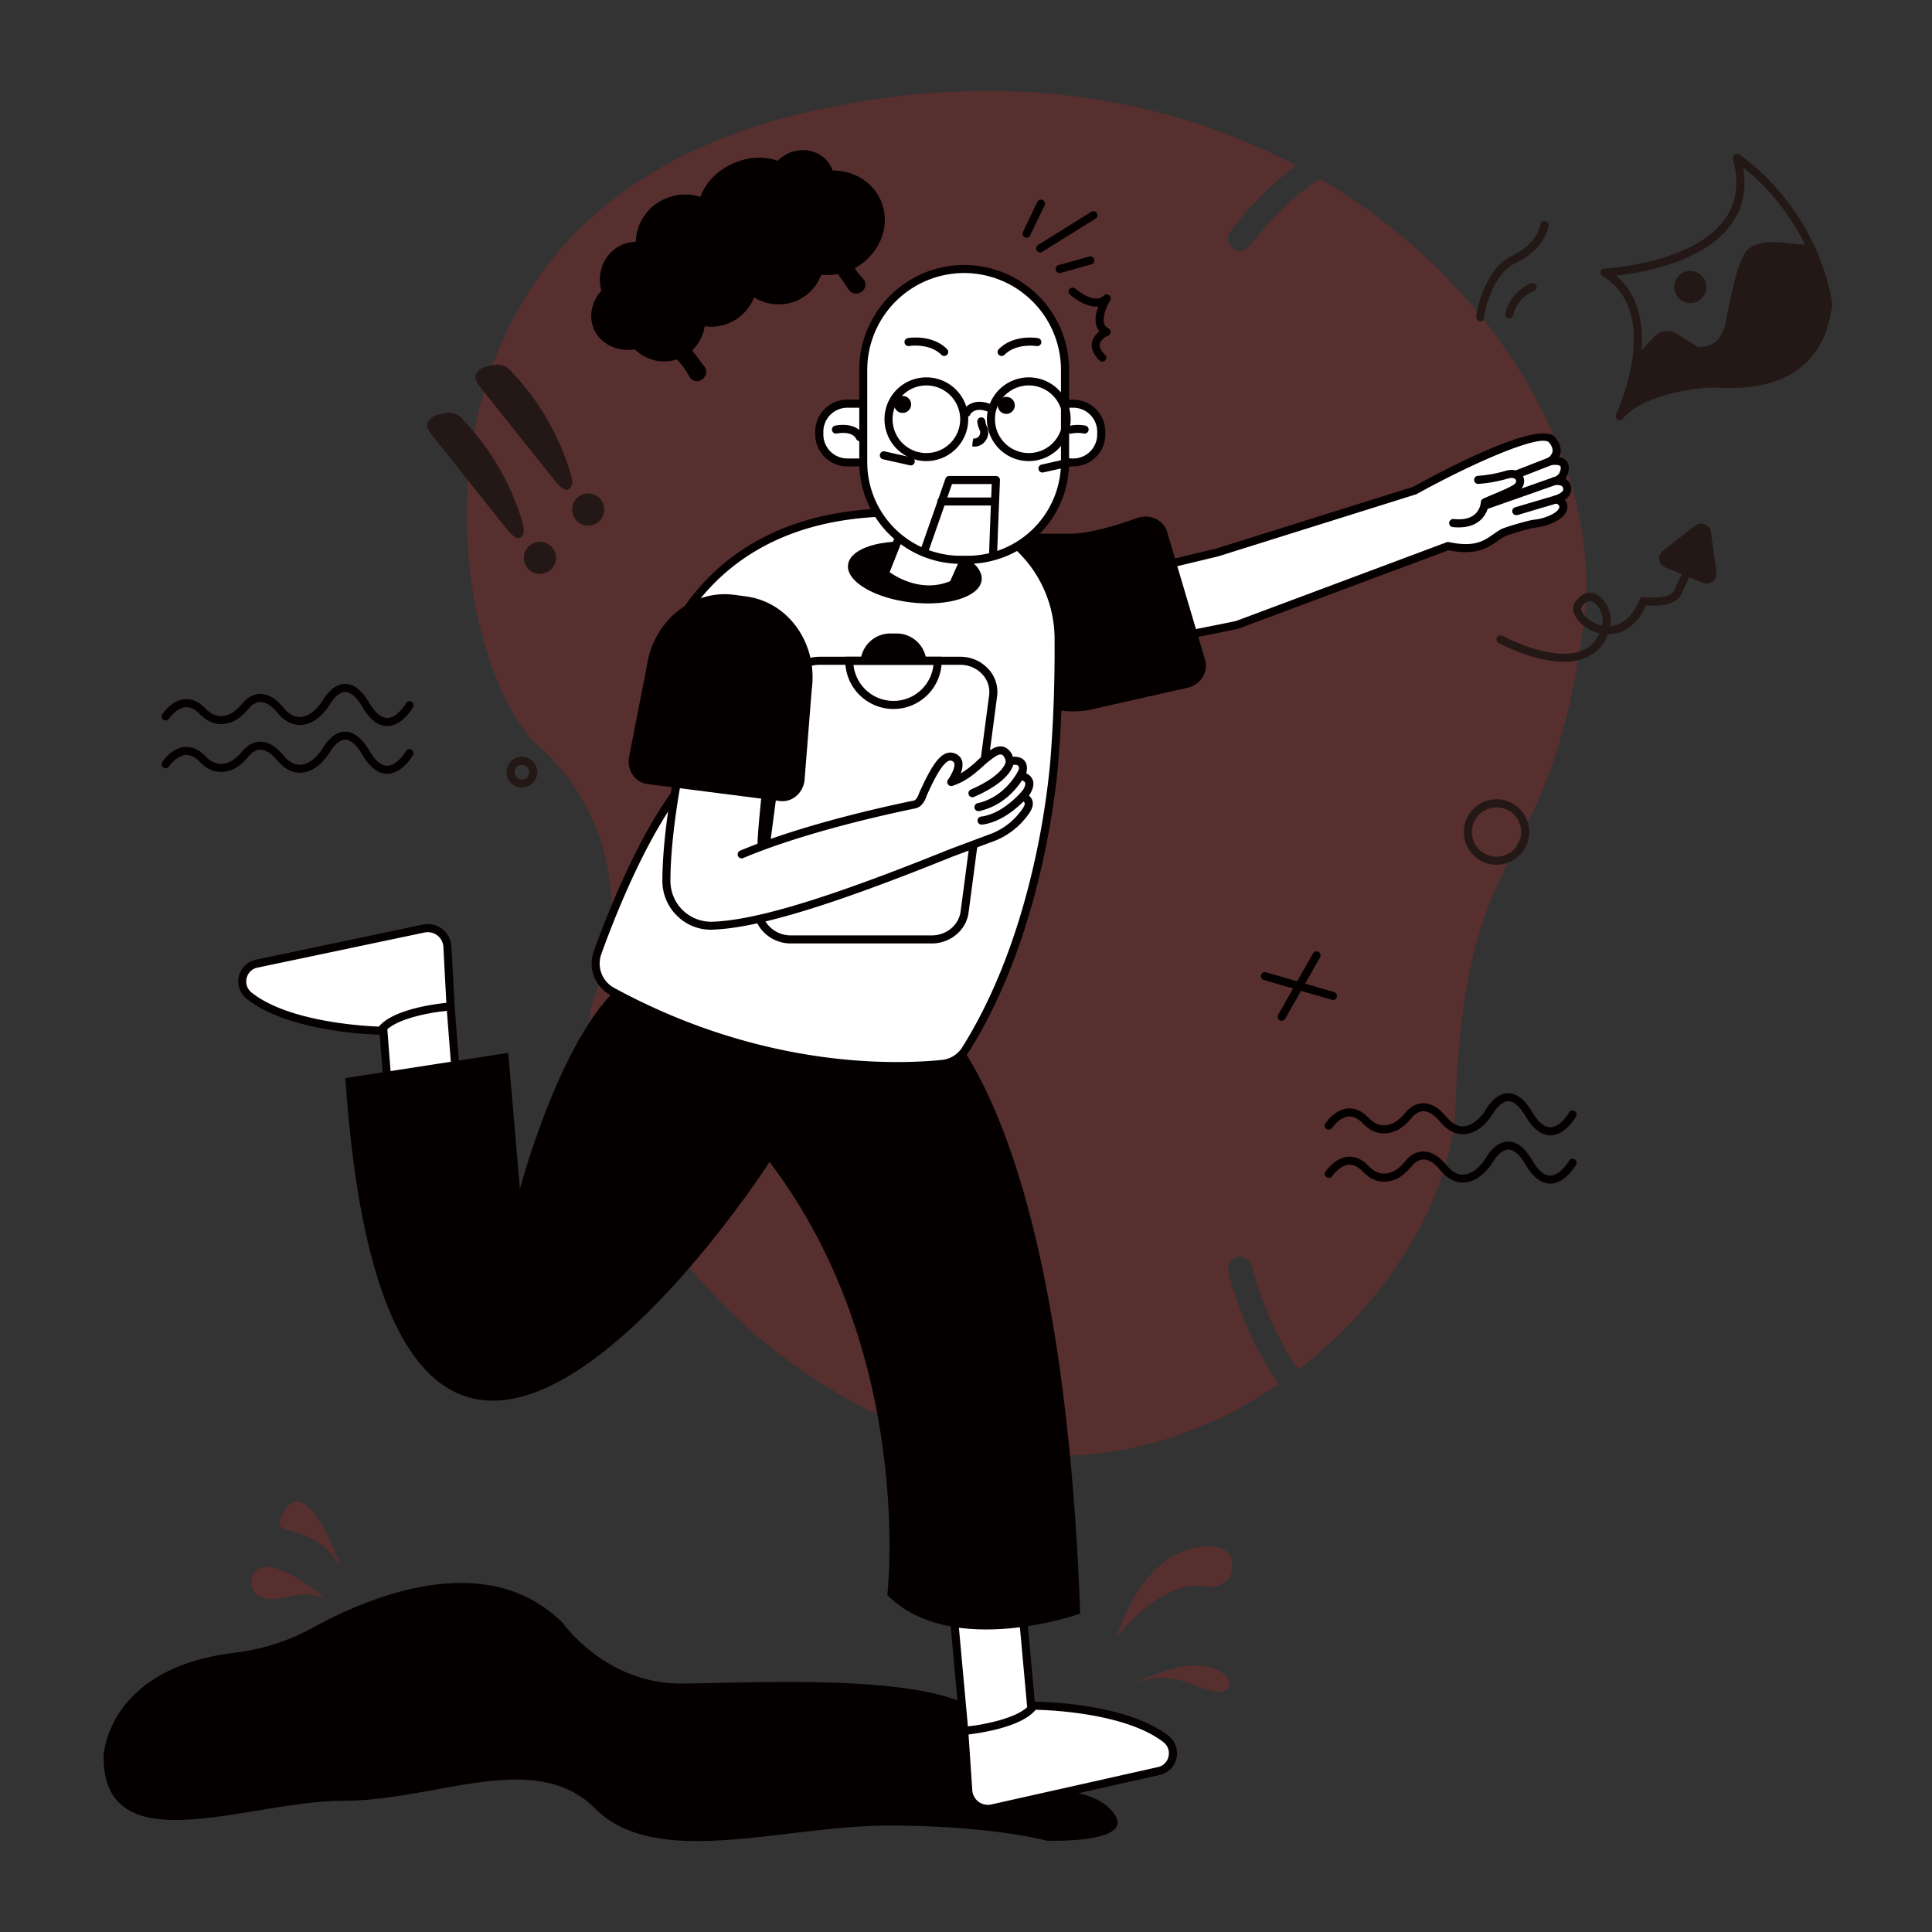 <svg viewBox="0 0 1024 1024" xmlns="http://www.w3.org/2000/svg" id="b51a5b87-d9f9-499b-9d1d-533479d69d14"><rect x="0" y="0" width="1024" height="1024" fill="#333333" stroke="none"/><defs><style>.a4007155-0d6e-40fc-9d7d-b7740d0651b2,.a4972278-ddbb-4419-a772-01d2c4a757e9{fill:#e61f19;}.a4007155-0d6e-40fc-9d7d-b7740d0651b2,.a45bcfe4-7ca5-4449-b29c-9dda0abb91ce{opacity:0.2;}.e199e021-cf3b-4113-b0da-229c0ef60d94{fill:#040000;}.a5ab1b70-7ce0-46a8-a707-799742c22bbd{fill:#fff;}.b523bdc5-27f7-4fd6-8da0-db457544f748{fill:#231815;}.a33ebaf2-8300-4e51-8e75-25b4ee1a31c7{fill:none;}</style></defs><title>党建1024px尺寸</title><path d="M699.6,94.73c-20.42,12.84-36.85,35.12-37.08,35.43a6.4,6.4,0,1,1-10.34-7.53c.92-1.28,15.22-20.69,34.93-34.84C617,50.71,526.08,35,420.88,61.2,196.65,117,236.6,351.61,285.44,395.33c37.25,33.34,40.41,75.85,38.39,100.47-.81,9.89-3.61,19.13-7.25,28-13.68,33.28,3.43,76.5,22.17,109.34,20.95,36.72,51.73,70.11,89.52,95.47,95.51,64.1,185.59,48.87,249.49,5-19.17-27.17-26.21-57.68-26.66-59.72a6.4,6.4,0,0,1,12.5-2.78c.1.47,6.83,29.53,24.63,54.89,50.1-38.56,81.7-94.57,83.21-139.79,4.94-147.35,49.6-117.52,68-255.93C850.1,250.59,796.88,151.75,699.6,94.73Z" class="a4007155-0d6e-40fc-9d7d-b7740d0651b2"></path><path d="M54.89,931s1.33-46.88,69.77-55.06a113.32,113.32,0,0,0,41-13.17c31.16-17.12,92.79-42.38,132.7-2.47,0,0,22.43,32,62.47,32s166.3-8.51,165.68,28.83,42.93,18.74,61.77,37.59-33.63,16.87-33.63,16.87-28.44-8-83.9-8S347.9,991,315.65,958.74s-83.87-4.28-133.88-4.28S54.89,988.87,54.89,931Z" class="e199e021-cf3b-4113-b0da-229c0ef60d94"></path><rect transform="translate(-78.08 51.35) rotate(-5.2)" height="60.5" width="36.48" y="855.36" x="508.26" class="a5ab1b70-7ce0-46a8-a707-799742c22bbd"></rect><path d="M511.07,919.53a2.14,2.14,0,0,1-2.12-1.94l-5.48-60.26A2.12,2.12,0,0,1,505.4,855l36.33-3.31a2.08,2.08,0,0,1,1.56.49,2.14,2.14,0,0,1,.76,1.44l5.48,60.26a2.13,2.13,0,0,1-1.93,2.31l-36.33,3.31Zm-3.16-60.46,5.1,56,32.08-2.91-5.1-56Z" class="e199e021-cf3b-4113-b0da-229c0ef60d94"></path><path d="M511.08,917.39s29.65-2.64,36.77-13.31c0,0,47.33,0,70,17.55a9.63,9.63,0,0,1-3.71,17l-88.28,19.8A10.4,10.4,0,0,1,513.22,949Z" class="a5ab1b70-7ce0-46a8-a707-799742c22bbd"></path><path d="M523.6,960.87a12.54,12.54,0,0,1-12.51-11.69L509,917.54a2.13,2.13,0,0,1,1.94-2.27c8-.71,29.82-4.32,35.19-12.38a2.13,2.13,0,0,1,1.77-.95h0c2,0,48.33.26,71.33,18a11.74,11.74,0,0,1,4.33,11.92,11.61,11.61,0,0,1-8.88,8.9l-88.28,19.8A12.21,12.21,0,0,1,523.6,960.87ZM513.34,919.3l2,29.59a8.28,8.28,0,0,0,10.07,7.51l88.27-19.8a7.32,7.32,0,0,0,5.66-5.66,7.4,7.4,0,0,0-2.78-7.62c-20-15.42-60.56-17-67.66-17.09C541.59,915.27,520.17,918.49,513.34,919.3Z" class="e199e021-cf3b-4113-b0da-229c0ef60d94"></path><rect transform="translate(488.91 1111.12) rotate(175.57)" height="60.5" width="36.48" y="534.77" x="204.72" class="a5ab1b70-7ce0-46a8-a707-799742c22bbd"></rect><path d="M207.12,598.72a2.15,2.15,0,0,1-1.39-.51,2.12,2.12,0,0,1-.74-1.46l-4.68-60.32a2.14,2.14,0,0,1,2-2.29l36.36-2.82a2.2,2.2,0,0,1,1.56.51,2.16,2.16,0,0,1,.74,1.45l4.67,60.33a2.14,2.14,0,0,1-2,2.29l-36.37,2.82Zm-2.39-60.49,4.35,56.07,32.11-2.49-4.34-56.07Z" class="e199e021-cf3b-4113-b0da-229c0ef60d94"></path><path d="M238.81,533.45s-29.69,2.24-36.95,12.82c0,0-47.33-.68-69.78-18.49a9.62,9.62,0,0,1,3.94-17l88.53-18.62a10.4,10.4,0,0,1,12.54,9.61Z" class="a5ab1b70-7ce0-46a8-a707-799742c22bbd"></path><path d="M201.86,548.41h0c-2,0-48.32-.91-71.08-19a11.76,11.76,0,0,1,4.83-20.75l88.54-18.62a12.54,12.54,0,0,1,15.1,11.59l1.72,31.66a2.14,2.14,0,0,1-2,2.25c-8,.6-29.88,3.92-35.35,11.9A2.15,2.15,0,0,1,201.86,548.41Zm24.84-54.33a8.27,8.27,0,0,0-1.71.17l-88.53,18.62a7.31,7.31,0,0,0-5.73,5.59,7.39,7.39,0,0,0,2.67,7.65c19.79,15.69,60.33,17.76,67.42,18,7.45-9,28.91-11.88,35.75-12.59L235,501.9a8.26,8.26,0,0,0-8.26-7.82Z" class="e199e021-cf3b-4113-b0da-229c0ef60d94"></path><path d="M484.7,528.69s77,33.84,87.85,326.55c0,0-68.07,24.38-102.25-9.81,0,0,14.86-128-62.42-229.55,0,0-200.8,312.3-224.83-44.48l86.31-13.35,6.22,72.07S304.06,522.46,345,513.56,484.7,528.69,484.7,528.69Z" class="e199e021-cf3b-4113-b0da-229c0ef60d94"></path><path d="M655.66,331.21l111.83-41.8c17.86,3.75,22.08-3,29-7,1.88-1.07,14.64-4.67,16.79-4.88,6.39-.6,14.87-4.1,15.32-8.53.37-3.52-3.77-4.36-3.77-4.36s5.47-1.7,5.8-4.73c.64-5.87-6.55-5-6.55-5a6.88,6.88,0,0,0,5.27-6.4c.6-5.83-7.79-4-7.79-4s7.06-4.06,1.16-11.31c-7.6-9.33-72.79,26.76-72.79,26.76L645.1,292.83l-47.93,11.49s-3.72,34.85-2,37S655.66,331.21,655.66,331.21Z" class="a5ab1b70-7ce0-46a8-a707-799742c22bbd"></path><path d="M596.88,343.54c-2.63,0-3-.49-3.34-.88-.63-.77-2.31-2.83,1.51-38.57a2.14,2.14,0,0,1,1.63-1.84l47.92-11.5L749.07,258c15.88-8.79,67.22-36.05,75.28-26.13,2.3,2.82,3.2,5.63,2.7,8.35a7.83,7.83,0,0,1-.69,2.08,6.77,6.77,0,0,1,3.39,1.53,5.49,5.49,0,0,1,1.7,4.92,9.87,9.87,0,0,1-1.89,5,6,6,0,0,1,1.51,1.09,6.2,6.2,0,0,1,1.66,5.33,6.83,6.83,0,0,1-3.39,4.72,5.44,5.44,0,0,1,1.37,4.36c-.62,6.06-10.66,9.81-17.25,10.44-2.11.2-14.47,3.77-15.93,4.61-1.26.71-2.43,1.53-3.6,2.35-5.33,3.73-11.36,7.95-26.27,5L656.41,333.21a1.92,1.92,0,0,1-.32.09C616.17,341.62,602.1,343.54,596.88,343.54Zm2.26-37.5c-1.47,14.07-2.6,29.21-2.22,33.41,6-.07,33.55-5.17,58.15-10.29l111.67-41.75a2.1,2.1,0,0,1,1.19-.09c13.55,2.84,18.41-.55,23.55-4.15,1.29-.9,2.56-1.79,3.94-2.57,2.17-1.24,15.12-4.91,17.64-5.15,6.36-.6,13.13-3.95,13.4-6.63.16-1.51-1.87-2-2.1-2.05a2.14,2.14,0,0,1-.19-4.13c2-.61,4.22-2,4.32-2.92.14-1.28-.29-1.7-.42-1.84-.85-.84-2.91-.92-3.77-.82a2.13,2.13,0,0,1-.61-4.22c.29-.06,3.13-.75,3.52-4.52.09-.95-.2-1.21-.31-1.31-.88-.8-3.46-.71-4.92-.41a2.13,2.13,0,0,1-1.5-3.93,5.54,5.54,0,0,0,2.38-3.26c.25-1.43-.36-3.06-1.82-4.85-4-4.92-39.49,10.33-70.09,27.27a2,2,0,0,1-.4.17L645.74,294.86ZM596,339.4m59.64-8.19h0Z" class="e199e021-cf3b-4113-b0da-229c0ef60d94"></path><path d="M773.14,279.53a31,31,0,0,1-3.13-.16A2.14,2.14,0,0,1,768.1,277a2.17,2.17,0,0,1,2.34-1.91c5,.53,8.8-.33,11.3-2.53a9.84,9.84,0,0,0,3.14-6.36,2.12,2.12,0,0,1,1.17-1.84c1.14-.58,3.14-1.42,5.42-2.36,4-1.67,9.47-4,11.14-5.32a1.94,1.94,0,0,0,.81-2.36c-.4-.77-1.73-1.4-4.17-.69a73.74,73.74,0,0,1-15.82,2.85,2.14,2.14,0,0,1-.19-4.27,69.9,69.9,0,0,0,14.81-2.67c4.91-1.43,8,.6,9.15,2.79a6.18,6.18,0,0,1-1.89,7.66c-2,1.62-6.51,3.57-12.2,5.94-1.59.66-3,1.27-4.12,1.76a14,14,0,0,1-4.44,8.08C781.73,278.28,777.9,279.53,773.14,279.53Z" class="e199e021-cf3b-4113-b0da-229c0ef60d94"></path><path d="M803.77,253.58a2.13,2.13,0,0,1-.78-4.12l17.77-6.93a2.14,2.14,0,1,1,1.55,4l-17.77,6.93A2.09,2.09,0,0,1,803.77,253.58Z" class="e199e021-cf3b-4113-b0da-229c0ef60d94"></path><path d="M787.39,270a2.14,2.14,0,0,1-.71-4.15l36.67-12.89a2.13,2.13,0,1,1,1.41,4l-36.66,12.9A2.16,2.16,0,0,1,787.39,270Z" class="e199e021-cf3b-4113-b0da-229c0ef60d94"></path><path d="M803.68,273.05a2.13,2.13,0,0,1-.6-4.18l21.12-6.24a2.13,2.13,0,0,1,1.21,4.09L804.29,273A2.2,2.2,0,0,1,803.68,273.05Z" class="e199e021-cf3b-4113-b0da-229c0ef60d94"></path><path d="M529.35,282.87h38.4c12.8,0,35.79-8.53,35.79-8.53l-10.19,29.87L572,312.74l-21.34-12.8Z" class="e199e021-cf3b-4113-b0da-229c0ef60d94"></path><path d="M618.6,281.94l20.19,68c1.74,6.09-2.18,12.55-8.76,14.44l-48,10.83c-23.45,6.72-47.5-5.44-53.72-27.16l-1.79-6.25c-6.22-21.71,7.75-44.76,31.21-51.47l45.77-16C610.11,272.44,616.86,275.85,618.6,281.94Z" class="e199e021-cf3b-4113-b0da-229c0ef60d94"></path><path d="M362.1,415.16c-20.92,26.17-37.76,68.5-45.47,89.91a16.74,16.74,0,0,0,7.75,20.35c79.68,43.39,151.54,40.84,175,38.48a16.39,16.39,0,0,0,12.26-7.47c43.31-68.76,47.58-158.36,47.58-158.36,1.63-22.91,2-43.32,1.86-59.76a67,67,0,0,0-65.4-66.38c-4.32-.1-9-.15-14.15-.3-145.41-4-143.65,135.84-143.65,135.84" class="a5ab1b70-7ce0-46a8-a707-799742c22bbd"></path><path d="M475.38,567.17c-34.59,0-90.78-6.52-152-39.88a19,19,0,0,1-8.72-22.94c8.13-22.58,24.89-64.37,45.8-90.52a2.14,2.14,0,0,1,3.34,2.67c-20.53,25.66-37.09,67-45.13,89.29a14.71,14.71,0,0,0,6.76,17.76c77.92,42.43,147.47,40.87,173.77,38.23a14.33,14.33,0,0,0,10.67-6.49C552.35,487.79,557,398.86,557.09,398c1.42-19.9,2-40,1.86-59.64a64.62,64.62,0,0,0-63.32-64.26l-5.56-.12c-2.71-.05-5.57-.1-8.6-.18-43.29-1.22-77.57,10.39-102,34.42C339.72,347.38,340,406.85,340,407.45a2.15,2.15,0,0,1-2.11,2.16h0a2.14,2.14,0,0,1-2.14-2.11c0-.62-.29-61.9,40.76-102.35,25.27-24.88,60.61-36.87,105.09-35.65,3,.08,5.86.14,8.55.19l5.59.11a68.87,68.87,0,0,1,67.49,68.49c.18,19.81-.45,40-1.88,59.93,0,.85-4.78,90.91-47.89,159.34A18.62,18.62,0,0,1,499.59,566,241,241,0,0,1,475.38,567.17Z" class="e199e021-cf3b-4113-b0da-229c0ef60d94"></path><path d="M449.83,214h18.56a0,0,0,0,1,0,0v31.13a0,0,0,0,1,0,0H449.83a15.56,15.56,0,0,1-15.56-15.56v0A15.56,15.56,0,0,1,449.83,214Z" class="a5ab1b70-7ce0-46a8-a707-799742c22bbd"></path><path d="M468.39,247.22H449.1a17,17,0,0,1-17-17V228.8a17,17,0,0,1,17-17h19.29a2.14,2.14,0,0,1,2.14,2.14v31.12A2.13,2.13,0,0,1,468.39,247.22ZM449.1,216.1a12.72,12.72,0,0,0-12.7,12.7v1.46A12.72,12.72,0,0,0,449.1,243h17.16V216.1Z" class="e199e021-cf3b-4113-b0da-229c0ef60d94"></path><path transform="translate(1133.22 459.06) rotate(180)" d="M560.36,214h23.32a0,0,0,0,1,0,0v31.13a0,0,0,0,1,0,0H562.42a12.87,12.87,0,0,1-12.87-12.87v-7.44A10.81,10.81,0,0,1,560.36,214Z" class="a5ab1b70-7ce0-46a8-a707-799742c22bbd"></path><path d="M568.84,247.22H549.55a2.13,2.13,0,0,1-2.13-2.13V214a2.13,2.13,0,0,1,2.13-2.14h19.29a17,17,0,0,1,17,17v1.46A17,17,0,0,1,568.84,247.22ZM551.68,243h17.16a12.71,12.71,0,0,0,12.7-12.7V228.8a12.71,12.71,0,0,0-12.7-12.7H551.68Z" class="e199e021-cf3b-4113-b0da-229c0ef60d94"></path><ellipse transform="translate(128.5 750.86) rotate(-83.5)" ry="35.64" rx="15.99" cy="303.44" cx="484.89" class="e199e021-cf3b-4113-b0da-229c0ef60d94"></ellipse><path d="M477.83,281.57,468.94,304s17.08,14.3,36.3,5.64l10.23-23.08Z" class="a5ab1b70-7ce0-46a8-a707-799742c22bbd"></path><path d="M492.29,314.59c-13.82,0-24.15-8.48-24.72-8.95a2.14,2.14,0,0,1-.61-2.42l8.88-22.43a2.15,2.15,0,0,1,2.27-1.33l37.64,5a2.15,2.15,0,0,1,1.58,1.07,2.11,2.11,0,0,1,.09,1.91L507.19,310.5a2.09,2.09,0,0,1-1.07,1.08A33.26,33.26,0,0,1,492.29,314.59Zm-20.76-11.32c4,2.82,17.45,10.89,32.1,4.74l8.74-19.71-33.17-4.39Z" class="e199e021-cf3b-4113-b0da-229c0ef60d94"></path><path d="M511,142.57h0a53.48,53.48,0,0,1,53.48,53.48v47.62a53,53,0,0,1-53,53h-.86a53,53,0,0,1-53-53V196.05A53.48,53.48,0,0,1,511,142.57Z" class="a5ab1b70-7ce0-46a8-a707-799742c22bbd"></path><path d="M512.87,298.85h-3.65a53.85,53.85,0,0,1-53.79-53.79v-49a55.61,55.61,0,1,1,111.22,0v49A53.85,53.85,0,0,1,512.87,298.85ZM511,144.71a51.4,51.4,0,0,0-51.34,51.34v49a49.57,49.57,0,0,0,49.52,49.52h3.65a49.57,49.57,0,0,0,49.51-49.52v-49A51.4,51.4,0,0,0,511,144.71Z" class="e199e021-cf3b-4113-b0da-229c0ef60d94"></path><path d="M443.08,227.68s9.64-2.1,12.65,4" class="a5ab1b70-7ce0-46a8-a707-799742c22bbd"></path><path d="M455.73,233.86a2.12,2.12,0,0,1-1.91-1.2c-2.23-4.56-10.2-2.91-10.29-2.89a2.15,2.15,0,0,1-2.53-1.64,2.13,2.13,0,0,1,1.63-2.53c.46-.1,11.31-2.38,15,5.18a2.14,2.14,0,0,1-1,2.86A2.09,2.09,0,0,1,455.73,233.86Z" class="e199e021-cf3b-4113-b0da-229c0ef60d94"></path><path d="M574.87,227.68a18.35,18.35,0,0,0-7.33.07" class="a5ab1b70-7ce0-46a8-a707-799742c22bbd"></path><path d="M567.54,229.88a2.14,2.14,0,0,1-.51-4.21,20.72,20.72,0,0,1,8.3-.07,2.13,2.13,0,0,1,1.62,2.53,2.15,2.15,0,0,1-2.53,1.64,16.43,16.43,0,0,0-6.36,0A2.31,2.31,0,0,1,567.54,229.88Z" class="e199e021-cf3b-4113-b0da-229c0ef60d94"></path><path d="M491,244.39a22.19,22.19,0,1,1,22.18-22.18A22.21,22.21,0,0,1,491,244.39Zm0-40.1a17.92,17.92,0,1,0,17.92,17.92A17.94,17.94,0,0,0,491,204.29Z" class="e199e021-cf3b-4113-b0da-229c0ef60d94"></path><path d="M545.28,244.39a22.19,22.19,0,1,1,22.19-22.18A22.21,22.21,0,0,1,545.28,244.39Zm0-40.1a17.92,17.92,0,1,0,17.92,17.92A17.93,17.93,0,0,0,545.28,204.29Z" class="e199e021-cf3b-4113-b0da-229c0ef60d94"></path><path d="M493.84,500.05H419.22a20.06,20.06,0,0,1-15.14-6.74,17.86,17.86,0,0,1-4.4-14.27l15.11-114.58c1.23-9.34,9.63-16.37,19.53-16.37h74.62a20.07,20.07,0,0,1,15.14,6.73,17.89,17.89,0,0,1,4.4,14.28L513.37,483.68C512.14,493,503.74,500.05,493.84,500.05ZM434.32,352.36c-7.77,0-14.35,5.44-15.3,12.65L403.91,479.6a13.65,13.65,0,0,0,3.38,10.9,15.79,15.79,0,0,0,11.93,5.28h74.62c7.77,0,14.35-5.44,15.3-12.66l15.11-114.58a13.65,13.65,0,0,0-3.38-10.9,15.79,15.79,0,0,0-11.93-5.28Z" class="e199e021-cf3b-4113-b0da-229c0ef60d94"></path><path d="M403.65,447.73c0-7.61,2.81-32.43,2.81-32.43l-44.2-5" class="a5ab1b70-7ce0-46a8-a707-799742c22bbd"></path><path d="M403.65,449.86a2.13,2.13,0,0,1-2.13-2.13c0-6.41,1.91-24.34,2.59-30.56L362,412.38a2.13,2.13,0,0,1,.48-4.24l44.2,5a2.12,2.12,0,0,1,1.88,2.35c0,.25-2.8,24.8-2.8,32.2A2.13,2.13,0,0,1,403.65,449.86Z" class="e199e021-cf3b-4113-b0da-229c0ef60d94"></path><path d="M359.56,410.26s-6.37,31.45-6.34,56.6a23.7,23.7,0,0,0,24.41,23.76c25.78-.85,69.09-15.39,126.37-38.51l20.79-7.79a37.29,37.29,0,0,0,15.91-10.57c3.8-4.4,7.36-9,1.51-11.5,0,0,8.24-8.85-1-11,0,0,4.5-9.65-6-7.8,0,0-1.31-9-8.74-4.38-7,4.36-11.71,11.89-22.29,15.41,0,0,7-9.6,2-12.72s-9.79,2.92-17.13,19.31c0,0-1.34,4.63-4.22,5.26-2.61.57-55,10.87-92.07,26.59" class="a5ab1b70-7ce0-46a8-a707-799742c22bbd"></path><path d="M376.83,492.77A25.48,25.48,0,0,1,359,485.54a25.8,25.8,0,0,1-7.92-18.67c0-25.09,6.32-56.72,6.39-57a2.11,2.11,0,0,1,2.51-1.66,2.14,2.14,0,0,1,1.67,2.51c-.07.31-6.32,31.54-6.3,56.18a21.58,21.58,0,0,0,22.21,21.63c23.07-.76,61.81-12.59,125.64-38.36l20.85-7.81a35.27,35.27,0,0,0,15-10c1.44-1.66,4.42-5.11,4.06-6.68-.15-.66-1.18-1.2-1.78-1.46a2.1,2.1,0,0,1-1.24-1.52,2.15,2.15,0,0,1,.52-1.89c1.38-1.49,3.21-4.38,2.75-5.87-.26-.87-1.59-1.35-2.65-1.6a2.16,2.16,0,0,1-1.43-1.14,2.13,2.13,0,0,1,0-1.83c.6-1.33,1.1-3.6.47-4.42-.47-.62-2-.76-4.12-.39a2.08,2.08,0,0,1-1.62-.37,2.14,2.14,0,0,1-.87-1.42c-.15-1-.85-3.16-2.07-3.72-1-.46-2.41.21-3.43.84a51.73,51.73,0,0,0-6.78,5.4c-4.12,3.67-8.79,7.83-16,10.22a2.13,2.13,0,0,1-2.39-3.28c1.52-2.1,3.79-6.28,3.34-8.56a1.52,1.52,0,0,0-.74-1.09,2.25,2.25,0,0,0-2-.37c-3.79,1.16-8.69,11.25-12,18.74-.07.32-1.71,5.6-5.71,6.47l-1,.21c-16.84,3.48-59.39,13-90.71,26.27A2.14,2.14,0,0,1,392,451c31.67-13.43,74.55-23,91.51-26.52l.95-.19c1.05-.23,2.2-2.35,2.63-3.78,6.29-14.11,10.41-20,14.78-21.35a6.52,6.52,0,0,1,5.52.83,5.77,5.77,0,0,1,2.67,3.9,11.3,11.3,0,0,1-.89,6.08A53.6,53.6,0,0,0,518,403.1a53.68,53.68,0,0,1,7.37-5.84c2.78-1.74,5.3-2.1,7.48-1.09a8.16,8.16,0,0,1,4,4.94c2.92-.16,5,.57,6.28,2.23,1.55,2,1.28,4.7.8,6.58a6.15,6.15,0,0,1,3.54,3.77c.87,2.87-.73,6-2.11,8a5.52,5.52,0,0,1,1.93,3c.78,3.4-1.92,6.87-5,10.42a39.38,39.38,0,0,1-16.8,11.19l-20.76,7.78c-64.26,25.94-103.46,37.86-127,38.64Z" class="e199e021-cf3b-4113-b0da-229c0ef60d94"></path><path d="M535.26,403.45s.36,8.16-19.83,17" class="a5ab1b70-7ce0-46a8-a707-799742c22bbd"></path><path d="M515.43,422.55a2.13,2.13,0,0,1-.86-4.08c18.11-7.91,18.56-14.94,18.56-15a2.05,2.05,0,0,1,2.14-2.1,2.1,2.1,0,0,1,2.13,2c0,1-.19,9.88-21.12,19A2,2,0,0,1,515.43,422.55Z" class="e199e021-cf3b-4113-b0da-229c0ef60d94"></path><path d="M541.69,409.26s-6.77,14.92-23.13,18.54" class="a5ab1b70-7ce0-46a8-a707-799742c22bbd"></path><path d="M518.56,429.94a2.14,2.14,0,0,1-.46-4.22c15.07-3.34,21.59-17.2,21.65-17.34a2.13,2.13,0,1,1,3.88,1.76c-.29.65-7.41,15.94-24.61,19.75A2.4,2.4,0,0,1,518.56,429.94Z" class="e199e021-cf3b-4113-b0da-229c0ef60d94"></path><path d="M543.39,420.62s-10.42,12.76-23.08,14.3" class="a5ab1b70-7ce0-46a8-a707-799742c22bbd"></path><path d="M520.31,437.05a2.13,2.13,0,0,1-.26-4.25c11.68-1.42,21.59-13.41,21.69-13.53A2.13,2.13,0,1,1,545,422c-.45.54-11.11,13.44-24.47,15.06A1.14,1.14,0,0,1,520.31,437.05Z" class="e199e021-cf3b-4113-b0da-229c0ef60d94"></path><path d="M679.33,541a2.14,2.14,0,0,1-1.85-3.19l18.45-32.49a2.13,2.13,0,0,1,3.71,2.11l-18.45,32.49A2.13,2.13,0,0,1,679.33,541Z" class="e199e021-cf3b-4113-b0da-229c0ef60d94"></path><path d="M706.5,530a2.08,2.08,0,0,1-.6-.09L670,519.46a2.14,2.14,0,1,1,1.2-4.1l35.87,10.45a2.12,2.12,0,0,1,1.46,2.64A2.14,2.14,0,0,1,706.5,530Z" class="e199e021-cf3b-4113-b0da-229c0ef60d94"></path><path d="M205.23,384.82c-4.78,0-9.18-3.36-13.08-10-3.08-5.25-6.24-8-9.13-8.08H183c-3.63,0-6.73,4.3-7.89,6.15a29.06,29.06,0,0,1-6.45,7.6c-7.45,5.85-15.36,4.85-21.69-2.76-3.14-3.77-6.14-5.68-8.92-5.68s-4.93,1.92-6.27,3.52c-3,3.58-5.88,5.9-8.88,7.09-4.31,1.71-10.75,2.37-17.06-4.22-2.49-2.6-5-3.83-7.56-3.58-4.91.44-8.62,6-8.65,6A2.13,2.13,0,0,1,86,378.57c.19-.3,4.84-7.3,11.81-7.95,3.87-.36,7.61,1.28,11.06,4.88,3.74,3.91,7.91,5,12.39,3.21,2.32-.93,4.67-2.84,7.18-5.86,1.93-2.3,5.14-5.05,9.55-5.05,4.11,0,8.21,2.42,12.2,7.21,4.92,5.91,10.08,6.61,15.77,2.14a24.9,24.9,0,0,0,5.47-6.51c1.92-3.06,6-8.16,11.51-8.16h.13c4.53.07,8.81,3.49,12.75,10.19,3.1,5.26,6.42,7.85,9.46,7.88,4.56,0,8.75-5.74,10-7.93A2.14,2.14,0,0,1,219,374.7c-.23.41-5.68,10-13.65,10.12Z" class="e199e021-cf3b-4113-b0da-229c0ef60d94"></path><path d="M821.72,627.34c-4.78,0-9.18-3.36-13.08-10-3.08-5.24-6.24-8-9.13-8.08-3.59.07-6.79,4.29-8,6.16A29.16,29.16,0,0,1,785.1,623c-7.45,5.85-15.35,4.85-21.69-2.76-3.14-3.76-6.14-5.68-8.91-5.68h0c-2.75,0-4.92,1.92-6.26,3.52-3,3.58-5.89,5.9-8.89,7.1-4.31,1.7-10.75,2.36-17.05-4.22-2.5-2.61-5.09-3.85-7.58-3.58-4.87.45-8.6,6-8.64,6a2.13,2.13,0,1,1-3.57-2.33c.19-.3,4.84-7.3,11.82-7.94,3.88-.35,7.6,1.28,11,4.88,3.74,3.9,7.91,5,12.39,3.2,2.33-.92,4.68-2.84,7.19-5.86,1.92-2.3,5.14-5,9.54-5h0c4.1,0,8.2,2.43,12.19,7.21,4.92,5.91,10.08,6.62,15.78,2.14a25.29,25.29,0,0,0,5.47-6.51c1.93-3.08,5.94-8.15,11.64-8.15,4.52.06,8.81,3.49,12.74,10.18,3.08,5.23,6.25,7.88,9.41,7.88h0c4.57,0,8.75-5.74,10-7.93a2.14,2.14,0,0,1,3.73,2.08c-.23.41-5.68,10-13.65,10.12Z" class="e199e021-cf3b-4113-b0da-229c0ef60d94"></path><path d="M821.72,601.74c-4.78,0-9.18-3.36-13.08-10-3.08-5.24-6.24-8-9.13-8.08-3.59,0-6.79,4.29-8,6.16a29.16,29.16,0,0,1-6.45,7.59c-7.45,5.85-15.35,4.86-21.69-2.76-3.14-3.76-6.14-5.68-8.91-5.68h0c-2.75,0-4.92,1.92-6.26,3.52-3,3.58-5.89,5.9-8.89,7.1-4.31,1.7-10.75,2.36-17.05-4.22-2.5-2.61-5.09-3.84-7.58-3.58-4.87.45-8.6,6-8.64,6a2.13,2.13,0,1,1-3.57-2.33c.19-.3,4.84-7.3,11.82-7.94,3.88-.35,7.6,1.28,11,4.88,3.74,3.9,7.91,5,12.39,3.2,2.33-.92,4.68-2.84,7.19-5.86,1.92-2.3,5.14-5,9.54-5h0c4.1,0,8.2,2.43,12.19,7.21,4.92,5.91,10.08,6.62,15.78,2.14a25.29,25.29,0,0,0,5.47-6.51c1.93-3.08,5.94-8.15,11.64-8.15,4.52.06,8.81,3.49,12.74,10.18,3.1,5.27,6.45,7.89,9.46,7.88,4.57,0,8.75-5.74,10-7.93a2.14,2.14,0,0,1,3.73,2.08c-.23.41-5.68,10-13.65,10.12Z" class="e199e021-cf3b-4113-b0da-229c0ef60d94"></path><path d="M205.23,410.13c-4.78,0-9.18-3.36-13.08-10-3.08-5.24-6.24-8-9.13-8.08H183c-3.63,0-6.73,4.3-7.89,6.16a29.22,29.22,0,0,1-6.45,7.6c-7.45,5.85-15.36,4.85-21.69-2.76-3.14-3.77-6.14-5.68-8.92-5.68s-4.93,1.91-6.27,3.52c-3,3.57-5.88,5.89-8.88,7.09-4.31,1.7-10.75,2.36-17.06-4.22-2.49-2.61-5-3.82-7.56-3.59-4.91.45-8.62,6-8.65,6A2.13,2.13,0,0,1,86,403.88c.19-.3,4.84-7.3,11.81-7.94,3.87-.36,7.61,1.28,11.06,4.88,3.74,3.9,7.91,5,12.39,3.2,2.32-.92,4.67-2.84,7.18-5.85,1.93-2.31,5.14-5.06,9.55-5.06,4.11,0,8.21,2.43,12.2,7.22,4.92,5.91,10.08,6.6,15.77,2.13a24.9,24.9,0,0,0,5.47-6.51c1.94-3.08,6.18-8.28,11.64-8.15,4.53.06,8.81,3.49,12.75,10.18,3.08,5.23,6.24,7.89,9.4,7.89h.06c4.56-.05,8.75-5.75,10-7.94A2.14,2.14,0,0,1,219,400c-.23.41-5.68,10-13.65,10.12Z" class="e199e021-cf3b-4113-b0da-229c0ef60d94"></path><path d="M413.34,424.55l-70.35-9c-6.28-.87-10.61-7.06-9.68-13.84l9.46-48.26c3.32-24.16,24.16-41.25,46.53-38.17l6.44.88c22.38,3.08,37.82,25.17,34.5,49.33l-3.84,48.34C425.46,420.62,419.62,425.41,413.34,424.55Z" class="e199e021-cf3b-4113-b0da-229c0ef60d94"></path><path d="M500.45,188.67a2.15,2.15,0,0,1-1.51-.62c-6.39-6.38-16.94-4.67-17.05-4.65a2.13,2.13,0,1,1-.72-4.2c.52-.09,12.82-2.14,20.79,5.83a2.14,2.14,0,0,1,0,3A2.17,2.17,0,0,1,500.45,188.67Z" class="e199e021-cf3b-4113-b0da-229c0ef60d94"></path><path d="M530.88,188.67a2.17,2.17,0,0,1-1.51-.62,2.14,2.14,0,0,1,0-3c8-8,20.27-5.92,20.8-5.83a2.13,2.13,0,0,1-.73,4.2c-.11,0-10.67-1.74-17.05,4.65A2.15,2.15,0,0,1,530.88,188.67Z" class="e199e021-cf3b-4113-b0da-229c0ef60d94"></path><circle r="4.52" cy="214.35" cx="478.41" class="e199e021-cf3b-4113-b0da-229c0ef60d94"></circle><circle r="4.52" cy="214.86" cx="533.36" class="e199e021-cf3b-4113-b0da-229c0ef60d94"></circle><path d="M482.75,246.68a2.4,2.4,0,0,1-.46-.05l-14.41-3.23a2.14,2.14,0,0,1,.93-4.17l14.41,3.23a2.14,2.14,0,0,1-.47,4.22Z" class="e199e021-cf3b-4113-b0da-229c0ef60d94"></path><path d="M552.53,250.45a2.13,2.13,0,0,1-.46-4.21l14.4-3.23a2.13,2.13,0,0,1,.94,4.16L553,250.4A1.88,1.88,0,0,1,552.53,250.45Z" class="e199e021-cf3b-4113-b0da-229c0ef60d94"></path><path d="M516.46,236.7a7.3,7.3,0,0,1-1.13-.1l.14-2.14.41-2.09a3,3,0,0,0,3-1.21,3.14,3.14,0,0,0,.32-3.32,13.24,13.24,0,0,1-1.21-4.3,2.13,2.13,0,0,1,4.25-.38,9,9,0,0,0,.78,2.77,7.44,7.44,0,0,1-.71,7.76A7.26,7.26,0,0,1,516.46,236.7Z" class="e199e021-cf3b-4113-b0da-229c0ef60d94"></path><path d="M441.29,90.37a13.89,13.89,0,0,0-.52-1.35c-3.77-8.32-14-11.81-22.89-7.79a18.78,18.78,0,0,0-5.68,4c-7-2.53-15.71-2.23-23.9,1.48-8.44,3.82-14.49,10.43-17.09,17.63a26.15,26.15,0,0,0-18.94,1.14A25.43,25.43,0,0,0,337,128.13a19.22,19.22,0,0,0-7.51,1.7c-9.06,4.11-13.42,14.44-10.75,24.19-5.18,5.87-6.95,13.82-3.84,20.68,3.58,7.89,12.5,11.9,21.66,10.48a21.78,21.78,0,0,0,36.95-12.25,24.45,24.45,0,0,0,26.17-15.32,24.73,24.73,0,0,0,23,1.62,24.26,24.26,0,0,0,12.58-13.59,31,31,0,0,0,15.9-2.63c14.81-6.72,21.76-23.32,15.52-37.09C462.17,96,452.1,90.33,441.29,90.37Z" class="e199e021-cf3b-4113-b0da-229c0ef60d94"></path><path d="M544.11,126a2.17,2.17,0,0,1-.92-.21,2.13,2.13,0,0,1-1-2.84l7.55-15.8a2.14,2.14,0,1,1,3.85,1.85L546,124.74A2.15,2.15,0,0,1,544.11,126Z" class="e199e021-cf3b-4113-b0da-229c0ef60d94"></path><path d="M551.29,133.81a2.14,2.14,0,0,1-1.14-3.95l28.26-17.61a2.13,2.13,0,0,1,2.26,3.62l-28.26,17.61A2.11,2.11,0,0,1,551.29,133.81Z" class="e199e021-cf3b-4113-b0da-229c0ef60d94"></path><path d="M561.58,144.71a2.14,2.14,0,0,1-.58-4.19L577.31,136a2.13,2.13,0,1,1,1.15,4.11l-16.31,4.56A2.24,2.24,0,0,1,561.58,144.71Z" class="e199e021-cf3b-4113-b0da-229c0ef60d94"></path><path d="M584.26,191.7a2.14,2.14,0,0,1-1.51-.63c-3.25-3.25-4.58-6.49-4-9.63a9.92,9.92,0,0,1,4-5.79,8.33,8.33,0,0,1-1.64-3c-1-3.28-.12-7.12,1-10.18-7.08.66-14.61-6-15-6.32a2.13,2.13,0,0,1,2.84-3.18c.1.08,10,8.76,15.09,3.65a2.13,2.13,0,0,1,3.33,2.61c-1.26,2.1-4.29,8.38-3.15,12.2a4,4,0,0,0,2.25,2.56,2.13,2.13,0,0,1-.1,3.89c-1.09.46-4,2.14-4.44,4.44-.33,1.65.61,3.59,2.79,5.77a2.14,2.14,0,0,1-1.51,3.64Z" class="e199e021-cf3b-4113-b0da-229c0ef60d94"></path><path d="M473.56,375.78A25.59,25.59,0,0,1,448,350.22v-2.13h51.12v2.13A25.58,25.58,0,0,1,473.56,375.78Zm-21.19-23.42a21.3,21.3,0,0,0,42.38,0Z" class="e199e021-cf3b-4113-b0da-229c0ef60d94"></path><path d="M456.07,351.6h0a15.85,15.85,0,0,1,15.85-15.85h3.28a15.85,15.85,0,0,1,15.85,15.85h-35Z" class="e199e021-cf3b-4113-b0da-229c0ef60d94"></path><g class="a45bcfe4-7ca5-4449-b29c-9dda0abb91ce"><path d="M592,867.41S604.38,824,635.46,820c17.08-2.22,18.17,6.11,17.47,12-.72,6.09-6.9,10.15-12.92,9C631,839.16,614.08,841.07,592,867.41Z" class="a4972278-ddbb-4419-a772-01d2c4a757e9"></path><path d="M599.19,892.92s21.52-10.08,33-10.21c21.93-.26,24.63,15.82,11.71,13.72S621.11,883.91,599.19,892.92Z" class="a4972278-ddbb-4419-a772-01d2c4a757e9"></path><path d="M180.63,830.65s-17.5-51.77-30.44-28.83C141.38,817.43,164.11,803.42,180.63,830.65Z" class="a4972278-ddbb-4419-a772-01d2c4a757e9"></path><path d="M171.67,846.41S139,819,133.62,836c-1.14,3.6-.6,14.12,16.92,10.91C155.84,845.94,159.05,843.81,171.67,846.41Z" class="a4972278-ddbb-4419-a772-01d2c4a757e9"></path></g><path d="M829,350.76c-16,0-33.78-9.48-34.7-10a2.13,2.13,0,0,1-.87-2.89,2.16,2.16,0,0,1,2.9-.86c.26.14,26.79,14.32,42.47,7.73a16.51,16.51,0,0,0,9-9.11c-5.8-1.39-10.75-5.15-12.86-9-1.5-2.71-1.54-5.42-.11-7.43,2.2-3.09,4.64-4.77,7.24-5,2.42-.17,4.75.84,7,3.09a16.57,16.57,0,0,1,4.37,14.55c6.62-.43,12-5.31,15.62-14.11a2.14,2.14,0,0,1,2.29-1.3c3.54.53,14.09,1,16.15-3.69,3.23-7.26,5.25-11.3,5.25-11.3a2.14,2.14,0,0,1,3.82,1.91s-2,4-5.17,11.13-14.57,6.8-19,6.36c-5.4,12-13.14,14.94-18.78,15.27-.46,0-.92,0-1.38,0a21,21,0,0,1-11.71,12.48A29.49,29.49,0,0,1,829,350.76Zm13.61-32.25h-.21c-1.6.13-3.12,1.81-4.11,3.2-.6.85,0,2.18.37,2.9,1.64,2.95,5.74,5.94,10.45,7A12.32,12.32,0,0,0,846,320.36,5.07,5.07,0,0,0,842.6,318.51Z" class="b523bdc5-27f7-4fd6-8da0-db457544f748"></path><path d="M909.75,303.39a5.18,5.18,0,0,1-7.08,5.5l-10-4.07-10-4.07a5.18,5.18,0,0,1-1.23-8.88l8.53-6.64,8.53-6.63a5.18,5.18,0,0,1,8.31,3.38l1.48,10.7Z" class="b523bdc5-27f7-4fd6-8da0-db457544f748"></path><path d="M784.58,170.31a2.13,2.13,0,0,1-2.13-2.06c-.11-3.3,4.74-25.77,18.33-32.29,14.53-7,15.63-16.48,15.67-16.89a2.17,2.17,0,0,1,2.32-1.92,2.12,2.12,0,0,1,1.93,2.29c0,.5-1.19,12.28-18.08,20.37-11,5.28-16,24.86-15.9,28.3a2.13,2.13,0,0,1-2.06,2.2Z" class="b523bdc5-27f7-4fd6-8da0-db457544f748"></path><path d="M793.2,458.32A17.34,17.34,0,1,1,810.53,441,17.34,17.34,0,0,1,793.2,458.32Zm0-30.4A13.07,13.07,0,1,0,806.27,441,13.08,13.08,0,0,0,793.2,427.92Z" class="b523bdc5-27f7-4fd6-8da0-db457544f748"></path><path d="M276.61,417.4a8.14,8.14,0,1,1,8.14-8.14A8.15,8.15,0,0,1,276.61,417.4Zm0-12a3.88,3.88,0,1,0,3.88,3.87A3.87,3.87,0,0,0,276.61,405.39Z" class="b523bdc5-27f7-4fd6-8da0-db457544f748"></path><path d="M275.38,285.11c2.89-1,2.45-5.18,1.6-8.05a133.86,133.86,0,0,0-31.31-54.28A9.25,9.25,0,0,0,236,219c-4.22.46-9.5,2.29-9.53,6.43,0,2,1.29,3.71,2.53,5.28l22.87,28.71,15.95,20S272.55,286.08,275.38,285.11Z" class="b523bdc5-27f7-4fd6-8da0-db457544f748"></path><circle r="8.53" cy="295.67" cx="286.15" class="b523bdc5-27f7-4fd6-8da0-db457544f748"></circle><path d="M301,259.51c2.89-1,2.45-5.18,1.6-8a133.86,133.86,0,0,0-31.31-54.28,9.25,9.25,0,0,0-9.72-3.74c-4.22.46-9.5,2.29-9.53,6.43,0,2,1.29,3.71,2.53,5.28l22.87,28.71,15.95,20S298.15,260.48,301,259.51Z" class="b523bdc5-27f7-4fd6-8da0-db457544f748"></path><circle r="8.53" cy="270.07" cx="311.75" class="b523bdc5-27f7-4fd6-8da0-db457544f748"></circle><path d="M858.49,222.71a2.14,2.14,0,0,1-1.92-3.05c.25-.54,25.18-53.76-7.19-73.34a2.14,2.14,0,0,1,1-4c.47,0,46.66-2.46,63.69-25.92,6.4-8.82,7.89-19.67,4.43-32.25a2.14,2.14,0,0,1,3.2-2.37c.4.26,40.15,26,49.42,78.72a2.15,2.15,0,0,1,0,.62c-5.36,46.64-47.2,44.92-60.94,44.35l-.53,0c-12.28-.5-40.13,4.7-49.5,16.42A2.15,2.15,0,0,1,858.49,222.71Zm-2-76.58c21.33,17.83,12.85,51.4,7.31,67,13.13-8.64,35-12.38,46.07-11.91l.54,0c14.08.58,51.43,2.12,56.49-40.28-7.18-40.26-32.6-64-43-72.26,2,11.54-.16,21.69-6.36,30.25C902.89,139.1,870,144.67,856.45,146.13Z" class="b523bdc5-27f7-4fd6-8da0-db457544f748"></path><circle r="8.51" cy="152.1" cx="895.9" class="b523bdc5-27f7-4fd6-8da0-db457544f748"></circle><path d="M969,160.91c-1.8-15.22-10.41-32.12-10.41-32.12-3.16,3.16-23.67-5.07-32.53,3.79-4.28,4.27-8.22,20.88-11.17,36.94-1.58,8.63-5.15,14.45-14.81,14.45l-11.31-7.05a9.5,9.5,0,0,0-11.91,1.5l-9.18,9.6c2,10.1-9.2,32.56-9.2,32.56,6.31-9,27.63-16.64,40.37-16.64s31.17-1.3,31.17-1.3l-1.24-.77C973.08,194.39,969,160.91,969,160.91Z" class="b523bdc5-27f7-4fd6-8da0-db457544f748"></path><path d="M526.38,296.52a2.13,2.13,0,0,1-2.14-2.13c0-2.87,1.08-29.78,1.4-37.84H504.59l-12.71,36.26a2.13,2.13,0,1,1-4-1.41l13.22-37.69a2.13,2.13,0,0,1,2-1.43h24.79A2.15,2.15,0,0,1,530,254.5c0,.37-1.49,36.67-1.49,39.89A2.13,2.13,0,0,1,526.38,296.52Z" class="e199e021-cf3b-4113-b0da-229c0ef60d94"></path><path d="M799.93,168.65a3,3,0,0,1-.42,0,2.13,2.13,0,0,1-1.67-2.5,23.44,23.44,0,0,1,13.65-16,2.13,2.13,0,0,1,1.66,3.93A19.14,19.14,0,0,0,802,166.94,2.13,2.13,0,0,1,799.93,168.65Z" class="b523bdc5-27f7-4fd6-8da0-db457544f748"></path><path d="M512.28,221a2.09,2.09,0,0,1-.94-.22,2.11,2.11,0,0,1-1-2.82c1.42-2.94,6.5-7.44,15.59-3.4a2.13,2.13,0,0,1-1.73,3.9c-7.37-3.27-9.78.89-10,1.37A2.15,2.15,0,0,1,512.28,221Z" class="e199e021-cf3b-4113-b0da-229c0ef60d94"></path><path d="M525.08,267.94h-26a2.14,2.14,0,1,1,0-4.27h26a2.14,2.14,0,1,1,0,4.27Z" class="e199e021-cf3b-4113-b0da-229c0ef60d94"></path><path d="M350.15,184.74c3.25,0,11.47,7.44,15.19,14.76a4.49,4.49,0,0,0,7.21,1.24l.45-.45a4.48,4.48,0,0,0,.42-5.86l-10.47-14Z" class="e199e021-cf3b-4113-b0da-229c0ef60d94"></path><path d="M448.22,128.54c-1,3.08,3.39,13.24,9.14,19.1a4.5,4.5,0,0,1-1.12,7.23l-.57.28a4.49,4.49,0,0,1-5.7-1.47l-9.88-14.38Z" class="e199e021-cf3b-4113-b0da-229c0ef60d94"></path><rect height="1024" width="1024" class="a33ebaf2-8300-4e51-8e75-25b4ee1a31c7"></rect></svg>
